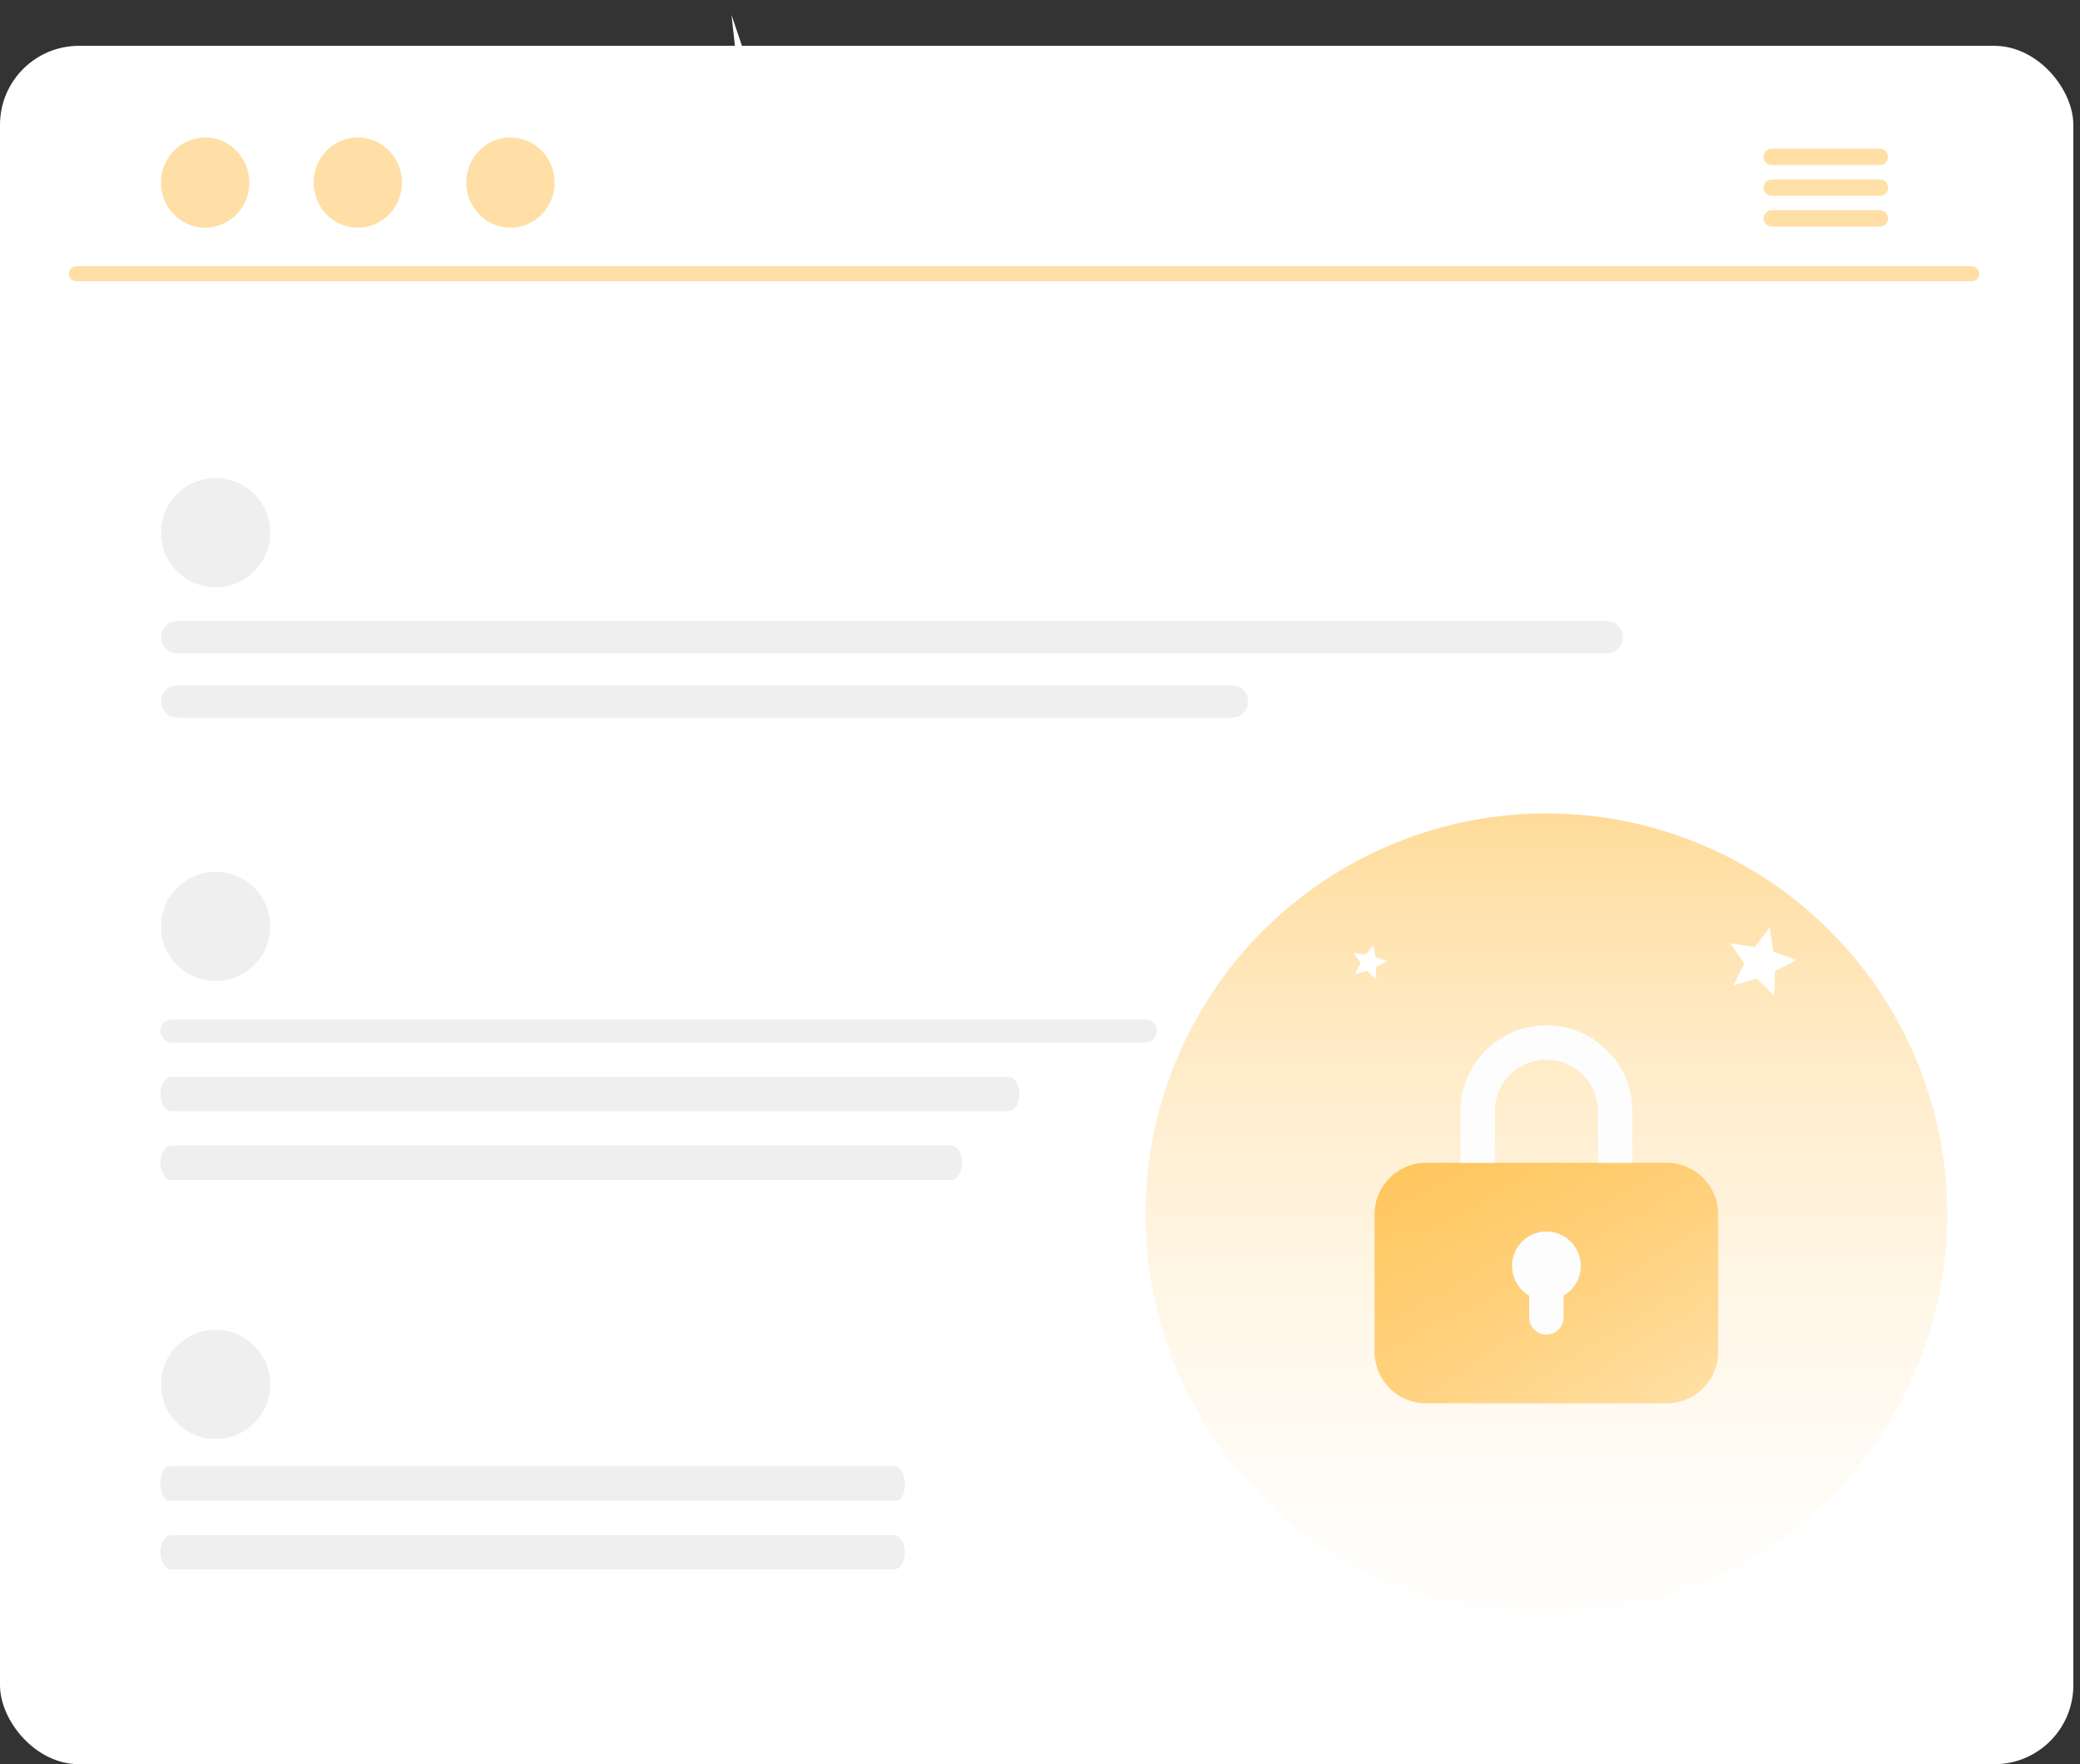 <svg width="158" height="134" viewBox="0 0 158 134" fill="none" xmlns="http://www.w3.org/2000/svg">
<rect x="0" y="0" width="158" height="134" fill="#333333" stroke="none"/>
<rect y="3.481" width="157.493" height="130.519" rx="6" fill="white"/>
<path d="M149.795 21.361H5.783C5.634 21.358 5.491 21.296 5.386 21.189C5.281 21.082 5.223 20.938 5.223 20.789C5.223 20.639 5.281 20.495 5.386 20.388C5.491 20.282 5.634 20.22 5.783 20.217H149.795C149.945 20.22 150.087 20.282 150.192 20.388C150.297 20.495 150.356 20.639 150.356 20.789C150.356 20.938 150.297 21.082 150.192 21.189C150.087 21.296 149.945 21.358 149.795 21.361Z" fill="#FFA500" fill-opacity="0.35"/>
<path d="M15.587 17.296C17.44 17.296 18.943 15.761 18.943 13.869C18.943 11.976 17.44 10.441 15.587 10.441C13.733 10.441 12.23 11.976 12.23 13.869C12.23 15.761 13.733 17.296 15.587 17.296Z" fill="#FFA500" fill-opacity="0.35"/>
<path d="M27.18 17.296C29.034 17.296 30.537 15.761 30.537 13.869C30.537 11.976 29.034 10.441 27.18 10.441C25.327 10.441 23.824 11.976 23.824 13.869C23.824 15.761 25.327 17.296 27.18 17.296Z" fill="#FFA500" fill-opacity="0.35"/>
<path d="M38.774 17.296C40.628 17.296 42.13 15.761 42.13 13.869C42.13 11.976 40.628 10.441 38.774 10.441C36.921 10.441 35.418 11.976 35.418 13.869C35.418 15.761 36.921 17.296 38.774 17.296Z" fill="#FFA500" fill-opacity="0.35"/>
<path d="M142.812 11.291H134.576C134.413 11.294 134.257 11.361 134.143 11.478C134.029 11.594 133.965 11.751 133.965 11.914C133.965 12.077 134.029 12.234 134.143 12.35C134.257 12.466 134.413 12.534 134.576 12.537H142.812C142.975 12.534 143.131 12.466 143.245 12.35C143.359 12.234 143.424 12.077 143.424 11.914C143.424 11.751 143.359 11.594 143.245 11.478C143.131 11.361 142.975 11.294 142.812 11.291Z" fill="#FFA500" fill-opacity="0.35"/>
<path d="M142.812 13.629H134.576C134.413 13.633 134.258 13.7 134.143 13.816C134.029 13.932 133.965 14.089 133.965 14.252C133.965 14.415 134.029 14.572 134.143 14.688C134.258 14.805 134.413 14.872 134.576 14.875H142.812C142.976 14.872 143.131 14.805 143.245 14.688C143.36 14.572 143.424 14.415 143.424 14.252C143.424 14.089 143.36 13.932 143.245 13.816C143.131 13.7 142.976 13.633 142.812 13.629Z" fill="#FFE0A6"/>
<path d="M142.812 15.964H134.576C134.413 15.968 134.258 16.035 134.143 16.151C134.029 16.268 133.965 16.424 133.965 16.587C133.965 16.75 134.029 16.907 134.143 17.024C134.258 17.14 134.413 17.207 134.576 17.21H142.812C142.976 17.207 143.131 17.14 143.245 17.024C143.36 16.907 143.424 16.75 143.424 16.587C143.424 16.424 143.36 16.268 143.245 16.151C143.131 16.035 142.976 15.968 142.812 15.964Z" fill="#FFA500" fill-opacity="0.35"/>
<path d="M16.38 44.603C18.671 44.603 20.529 42.747 20.529 40.458C20.529 38.169 18.671 36.313 16.38 36.313C14.088 36.313 12.23 38.169 12.23 40.458C12.23 42.747 14.088 44.603 16.38 44.603Z" fill="#EFEFEF"/>
<path d="M122.044 49.636H13.466C13.138 49.636 12.824 49.506 12.592 49.274C12.361 49.043 12.23 48.729 12.23 48.402C12.23 48.074 12.361 47.76 12.592 47.529C12.824 47.297 13.138 47.167 13.466 47.167H122.044C122.371 47.167 122.686 47.297 122.917 47.529C123.149 47.76 123.279 48.074 123.279 48.402C123.279 48.729 123.149 49.043 122.917 49.274C122.686 49.506 122.371 49.636 122.044 49.636Z" fill="#EFEFEF"/>
<path d="M93.567 54.513H13.466C13.138 54.513 12.824 54.383 12.592 54.151C12.361 53.92 12.23 53.606 12.23 53.278C12.23 52.951 12.361 52.637 12.592 52.406C12.824 52.174 13.138 52.044 13.466 52.044H93.567C93.895 52.044 94.209 52.174 94.441 52.406C94.673 52.637 94.803 52.951 94.803 53.278C94.803 53.606 94.673 53.92 94.441 54.151C94.209 54.383 93.895 54.513 93.567 54.513Z" fill="#EFEFEF"/>
<path d="M16.38 109.295C18.671 109.295 20.529 107.439 20.529 105.15C20.529 102.861 18.671 101.005 16.38 101.005C14.088 101.005 12.23 102.861 12.23 105.15C12.23 107.439 14.088 109.295 16.38 109.295Z" fill="#EFEFEF"/>
<path d="M68.32 113.92C68.18 114.017 67.993 113.984 67.822 113.984H12.813C12.731 113.984 12.649 113.951 12.572 113.885C12.496 113.82 12.427 113.724 12.368 113.603C12.31 113.482 12.263 113.338 12.232 113.18C12.2 113.021 12.184 112.852 12.184 112.68C12.184 112.509 12.2 112.339 12.232 112.181C12.263 112.023 12.31 111.879 12.368 111.758C12.427 111.637 12.496 111.541 12.572 111.475C12.649 111.41 12.731 111.376 12.813 111.377H68.078C68.253 111.397 68.419 111.552 68.541 111.812C68.664 112.072 68.736 112.417 68.742 112.781C68.737 112.95 68.716 113.116 68.679 113.268C68.643 113.421 68.593 113.557 68.531 113.669C68.469 113.781 68.397 113.866 68.32 113.92Z" fill="#EFEFEF"/>
<path d="M67.896 119.208H13.03C12.806 119.208 12.59 119.07 12.431 118.826C12.273 118.581 12.184 118.249 12.184 117.903C12.184 117.556 12.273 117.224 12.431 116.98C12.59 116.735 12.806 116.597 13.03 116.597H67.896C68.12 116.597 68.335 116.735 68.494 116.98C68.653 117.224 68.742 117.556 68.742 117.903C68.742 118.249 68.653 118.581 68.494 118.826C68.335 119.07 68.12 119.208 67.896 119.208Z" fill="#EFEFEF"/>
<path d="M16.38 74.51C18.671 74.51 20.529 72.655 20.529 70.365C20.529 68.076 18.671 66.221 16.38 66.221C14.088 66.221 12.23 68.076 12.23 70.365C12.23 72.655 14.088 74.51 16.38 74.51Z" fill="#EFEFEF"/>
<path d="M87.043 79.182H13.026C12.803 79.182 12.588 79.09 12.43 78.927C12.272 78.764 12.184 78.542 12.184 78.312C12.184 78.081 12.272 77.86 12.43 77.696C12.588 77.533 12.803 77.442 13.026 77.442H87.043C87.266 77.442 87.48 77.533 87.638 77.696C87.796 77.86 87.885 78.081 87.885 78.312C87.885 78.542 87.796 78.764 87.638 78.927C87.48 79.09 87.266 79.182 87.043 79.182Z" fill="#EFEFEF"/>
<path d="M76.603 84.403H13.024C12.801 84.403 12.587 84.265 12.43 84.02C12.272 83.776 12.184 83.444 12.184 83.097C12.184 82.751 12.272 82.419 12.43 82.174C12.587 81.93 12.801 81.792 13.024 81.792H76.603C76.826 81.792 77.04 81.93 77.197 82.174C77.355 82.419 77.443 82.751 77.443 83.097C77.443 83.444 77.355 83.776 77.197 84.02C77.04 84.265 76.826 84.403 76.603 84.403Z" fill="#EFEFEF"/>
<path d="M72.253 89.623H13.024C12.801 89.623 12.587 89.486 12.43 89.241C12.272 88.996 12.184 88.664 12.184 88.318C12.184 87.972 12.272 87.64 12.43 87.395C12.587 87.15 12.801 87.013 13.024 87.013H72.253C72.475 87.013 72.689 87.15 72.847 87.395C73.004 87.64 73.093 87.972 73.093 88.318C73.093 88.664 73.004 88.996 72.847 89.241C72.689 89.486 72.475 89.623 72.253 89.623Z" fill="#EFEFEF"/>
<circle cx="117.466" cy="92.234" r="30.454" fill="url(#paint0_linear_4671_38511)"/>
<path d="M134.421 70.455L134.721 72.297L136.481 72.915L134.822 73.769L134.778 75.635L133.453 74.321L131.665 74.855L132.505 73.189L131.445 71.653L133.289 71.938L134.421 70.455Z" fill="white"/>
<path d="M104.328 71.755L104.481 72.692L105.377 73.007L104.532 73.442L104.51 74.391L103.835 73.723L102.925 73.995L103.353 73.147L102.813 72.365L103.752 72.51L104.328 71.755Z" fill="white"/>
<path d="M55.565 1.134L57.031 5.464L61.195 3.577L57.53 6.31L60.612 9.686L56.88 7.045L54.621 11.02L55.98 6.655L51.502 5.734L56.073 5.677L55.565 1.134Z" fill="white"/>
<path d="M108.33 88.318C106.167 88.318 104.414 90.071 104.414 92.234V102.675C104.414 104.838 106.167 106.591 108.33 106.591H126.602C128.765 106.591 130.518 104.838 130.518 102.675V92.234C130.518 90.071 128.765 88.318 126.602 88.318H108.33Z" fill="url(#paint1_linear_4671_38511)"/>
<path fill-rule="evenodd" clip-rule="evenodd" d="M123.993 84.403V88.318H121.383V84.403C121.383 82.24 119.63 80.487 117.467 80.487C115.305 80.487 113.552 82.24 113.552 84.403V88.318H110.941V84.403C110.941 80.798 113.863 77.877 117.467 77.877C121.072 77.877 123.993 80.798 123.993 84.403ZM120.078 96.149C120.078 97.115 119.553 97.959 118.773 98.41V100.065C118.773 100.786 118.188 101.37 117.467 101.37C116.747 101.37 116.162 100.786 116.162 100.065V98.41C115.382 97.959 114.857 97.115 114.857 96.149C114.857 94.708 116.026 93.539 117.467 93.539C118.909 93.539 120.078 94.708 120.078 96.149Z" fill="#FDFDFD"/>
<defs>
<linearGradient id="paint0_linear_4671_38511" x1="117.466" y1="18.925" x2="117.466" y2="134.532" gradientUnits="userSpaceOnUse">
<stop stop-color="#FFA500"/>
<stop offset="1" stop-color="white" stop-opacity="0"/>
</linearGradient>
<linearGradient id="paint1_linear_4671_38511" x1="78.745" y1="50.032" x2="156.187" y2="160.539" gradientUnits="userSpaceOnUse">
<stop offset="0.339" stop-color="#FFA500" stop-opacity="0.57"/>
<stop offset="0.721" stop-color="white" stop-opacity="0.96"/>
<stop offset="0.977" stop-color="#FF0000"/>
</linearGradient>
</defs>
</svg>

